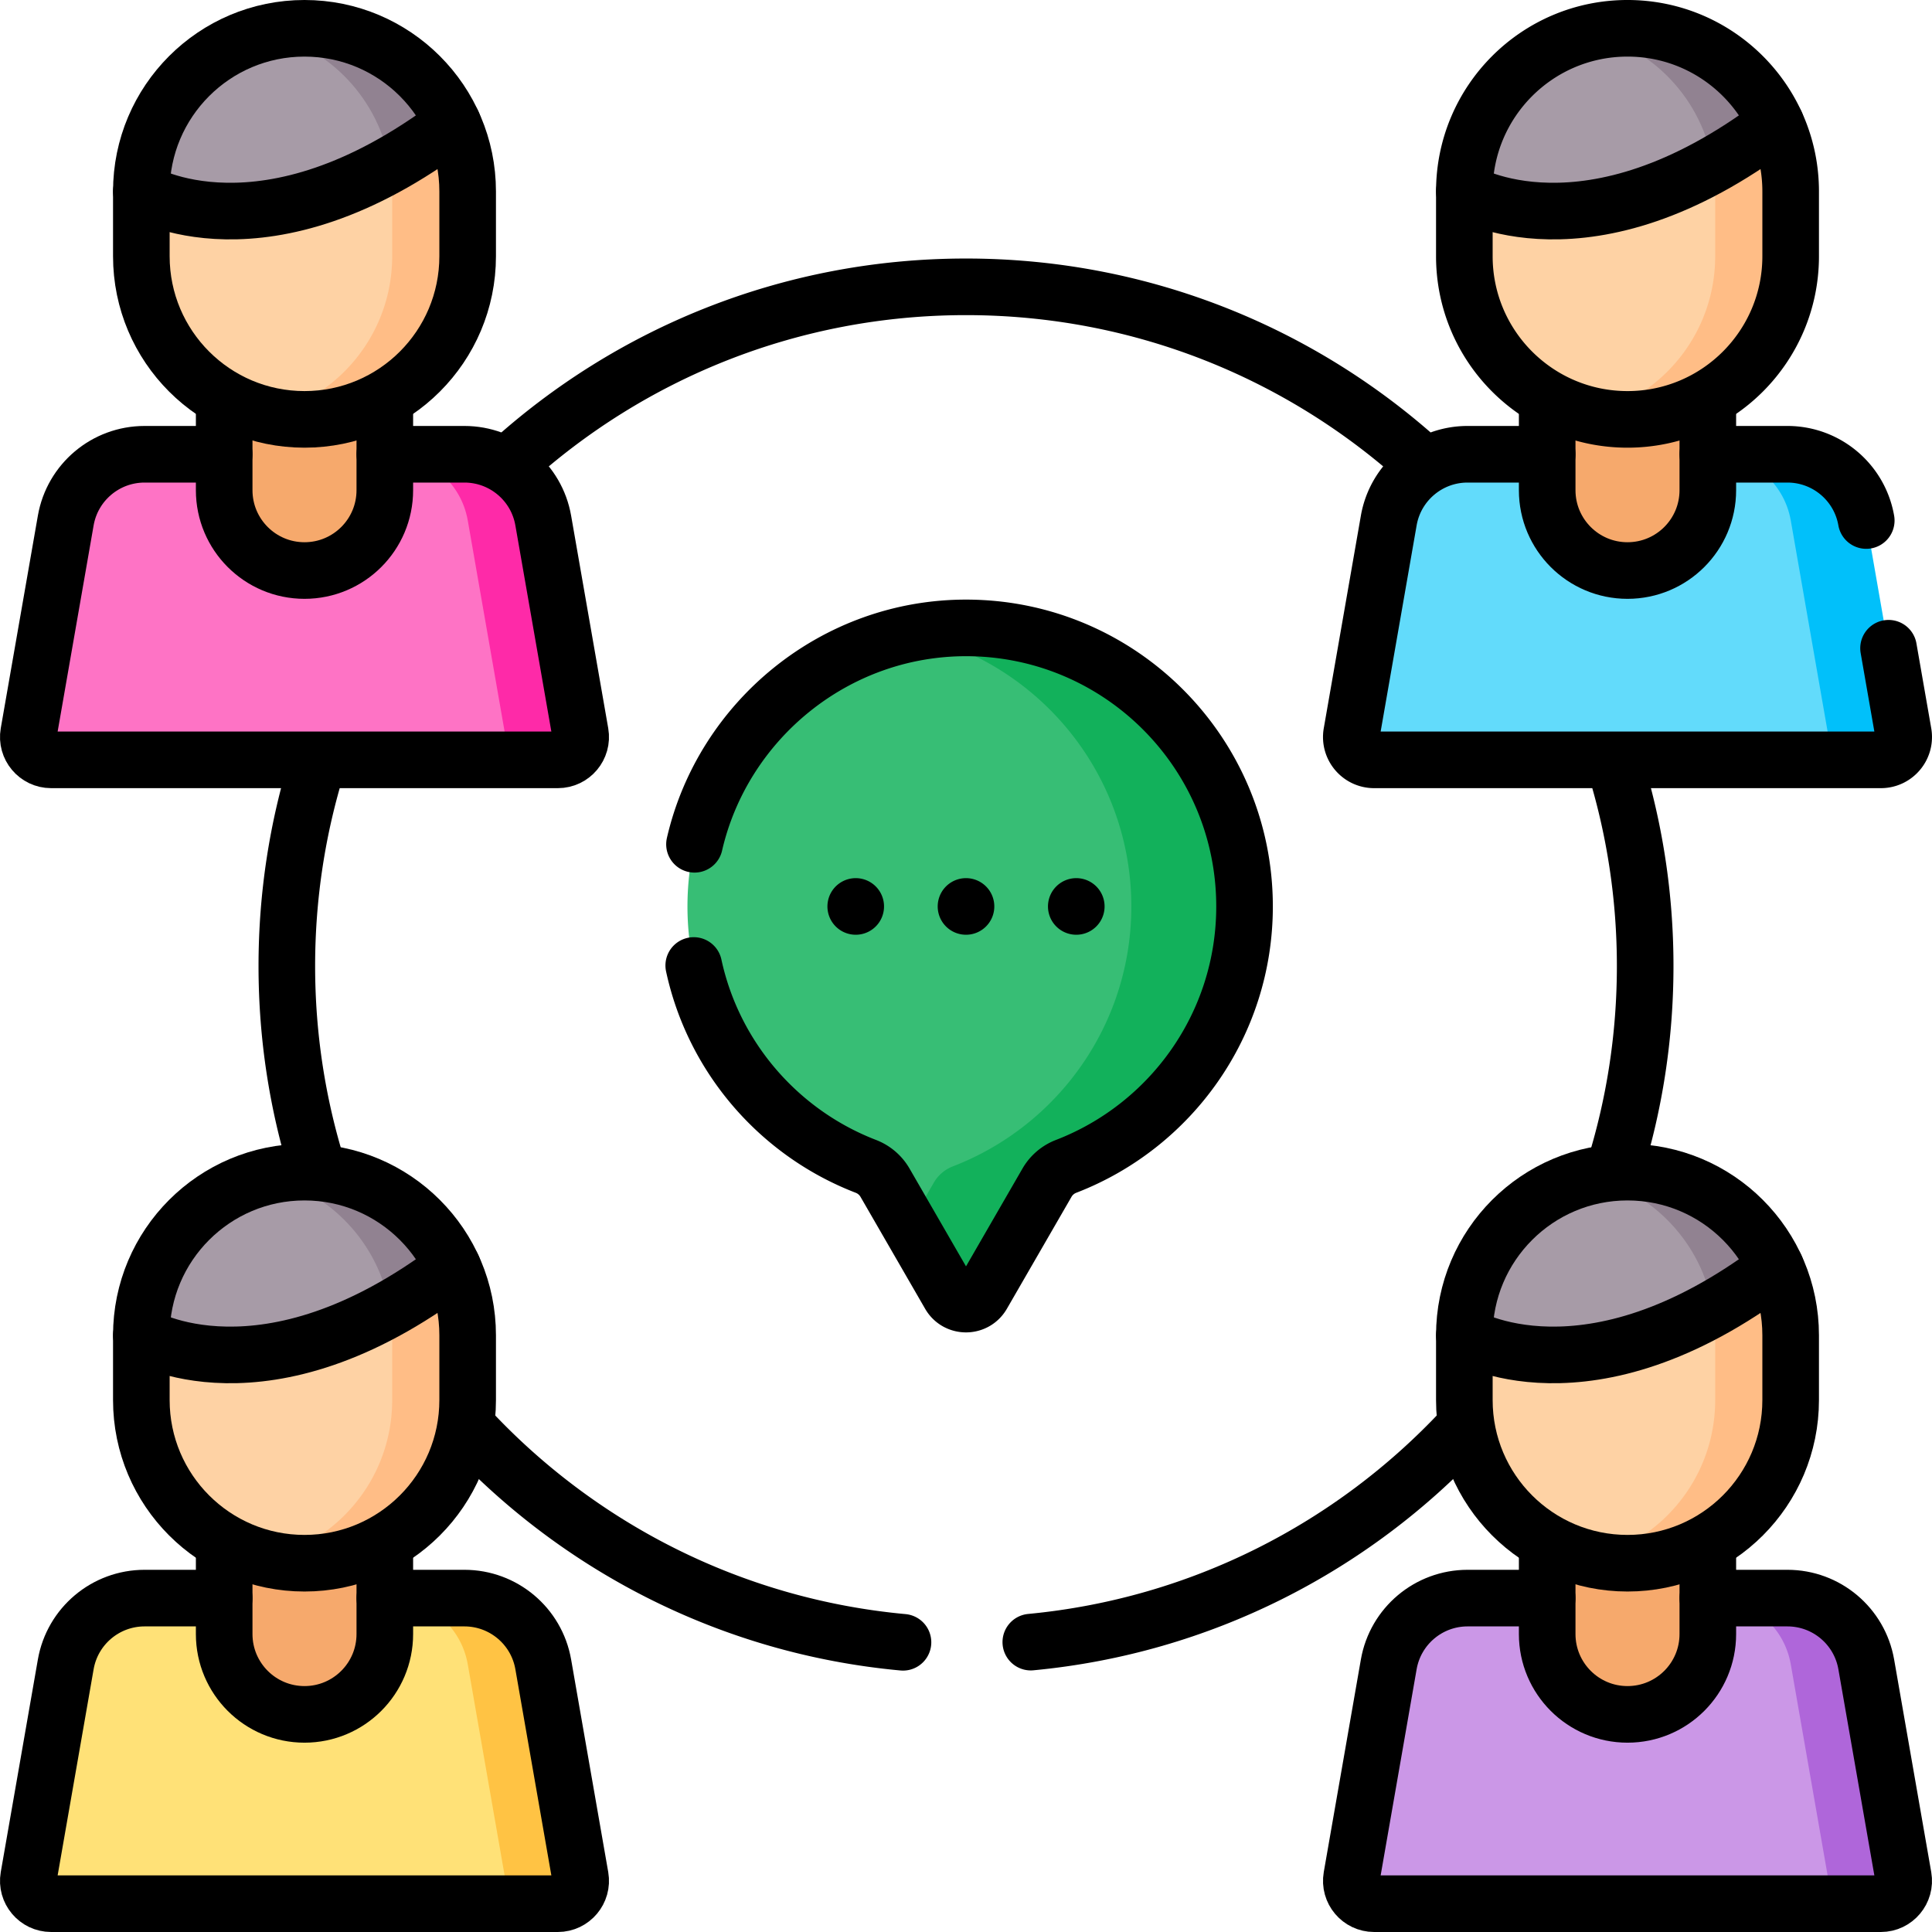 <svg xmlns="http://www.w3.org/2000/svg" version="1.1" xmlns:xlink="http://www.w3.org/1999/xlink" width="50" height="50" x="0" y="0" viewBox="0 0 512 512" style="enable-background:new 0 0 512 512" xml:space="preserve" class=""><g><path d="M137.835 504.5H13.555c-3.76 0-6.61-3.391-5.964-7.095l9.833-56.333c1.772-10.151 10.584-17.558 20.889-17.558h74.764c10.304 0 19.117 7.408 20.888 17.558l9.833 56.333c.647 3.704-2.203 7.095-5.963 7.095z" style="" fill="#FFE177" data-original="#ffe177" class=""></path><path d="m153.798 497.405-9.833-56.333c-1.772-10.151-10.584-17.558-20.888-17.558h-20c10.304 0 19.117 7.408 20.888 17.558l9.833 56.333c.646 3.704-2.204 7.095-5.964 7.095h20c3.761 0 6.611-3.391 5.964-7.095z" style="" fill="#FFC344" data-original="#ffc344"></path><path d="M80.695 454.328c-11.755 0-21.285-9.53-21.285-21.285v-58.745h42.57v58.745c0 11.755-9.529 21.285-21.285 21.285z" style="" fill="#F6A96C" data-original="#f6a96c"></path><path d="M80.695 413.269c-3.443 0-6.792.598-10.003-.163-19.057-4.514-33.235-21.639-33.235-42.075v-17.163c0-20.437 14.178-27.562 33.235-32.075 3.211-.76 6.56-10.163 10.003-10.163 23.88 0 42.238 18.358 42.238 42.238v17.163c0 23.88-18.358 42.238-42.238 42.238z" style="" fill="#FED2A4" data-original="#fed2a4"></path><path d="M80.695 320.63c-3.444 0-6.789.415-10 1.175 16.819 3.984 29.841 7.783 32.667 25.019a43.49 43.49 0 0 1 .571 7.044v17.163c0 20.436-14.182 37.549-33.238 42.063a43.302 43.302 0 0 0 10 1.175c23.88 0 43.238-19.358 43.238-43.238v-17.163a43.08 43.08 0 0 0-3.908-17.988c-6.825-14.9-21.869-15.25-39.33-15.25z" style="" fill="#FFBD86" data-original="#ffbd86"></path><path d="M112.856 335.871c-6.826-14.899-14.7-24.242-32.161-24.242-3.443 0-6.792-.598-10.003.163-19.057 4.513-33.235 21.638-33.235 42.075 0 0 25.405 15.519 65.9-7.043 5.301-2.953 3.704-6.573 9.499-10.953z" style="" fill="#A79BA7" data-original="#a79ba7"></path><path d="M80.695 310.63c-3.444 0-6.789.414-10 1.175 16.817 3.984 29.831 17.782 32.659 35.014 5.303-2.954 10.862-6.553 16.66-10.935-6.826-14.899-21.858-25.254-39.319-25.254z" style="" fill="#918291" data-original="#918291"></path><path d="M488.445 504.5h-124.28c-3.76 0-6.61-3.391-5.964-7.095l9.833-56.333c1.772-10.151 10.584-17.558 20.889-17.558h74.764c10.304 0 19.117 7.408 20.888 17.558l9.833 56.333c.647 3.704-2.204 7.095-5.963 7.095z" style="" fill="#CB97E7" data-original="#cb97e7"></path><path d="m504.408 497.405-9.833-56.333c-1.772-10.151-10.584-17.558-20.888-17.558h-20c10.304 0 19.117 7.408 20.888 17.558l9.833 56.333c.647 3.704-2.204 7.095-5.964 7.095h20c3.76 0 6.611-3.391 5.964-7.095z" style="" fill="#AF66DA" data-original="#af66da"></path><path d="M431.305 454.328c-11.755 0-21.285-9.53-21.285-21.285v-58.745h42.57v58.745c0 11.755-9.53 21.285-21.285 21.285z" style="" fill="#F6A96C" data-original="#f6a96c"></path><path d="M431.305 413.269c-3.443 0-6.792.598-10.003-.163-19.057-4.514-33.235-21.639-33.235-42.075v-17.163c0-20.437 14.178-27.562 33.235-32.075 3.211-.76 6.56-10.163 10.003-10.163 23.88 0 42.238 18.358 42.238 42.238v17.163c0 23.88-18.358 42.238-42.238 42.238z" style="" fill="#FED2A4" data-original="#fed2a4"></path><path d="M431.305 320.63c-3.444 0-6.789.415-10 1.175 16.819 3.984 29.841 7.783 32.667 25.019a43.49 43.49 0 0 1 .571 7.044v17.163c0 20.436-14.182 37.549-33.238 42.063a43.302 43.302 0 0 0 10 1.175c23.88 0 43.238-19.358 43.238-43.238v-17.163a43.08 43.08 0 0 0-3.908-17.988c-6.825-14.9-21.869-15.25-39.33-15.25z" style="" fill="#FFBD86" data-original="#ffbd86"></path><path d="M463.466 335.871c-6.826-14.899-14.7-24.242-32.161-24.242-3.443 0-6.792-.598-10.003.163-19.057 4.513-33.235 21.638-33.235 42.075 0 0 25.405 15.519 65.9-7.043 5.301-2.953 3.703-6.573 9.499-10.953z" style="" fill="#A79BA7" data-original="#a79ba7"></path><path d="M431.305 310.63c-3.444 0-6.789.414-10 1.175 16.817 3.984 29.831 17.782 32.659 35.014 5.303-2.954 10.862-6.553 16.66-10.935-6.826-14.899-21.858-25.254-39.319-25.254z" style="" fill="#918291" data-original="#918291"></path><path d="M137.835 201.37H13.555c-3.76 0-6.61-3.391-5.964-7.095l9.833-56.333c1.772-10.151 10.584-17.558 20.889-17.558h74.764c10.304 0 19.117 7.408 20.888 17.558l9.833 56.333c.647 3.704-2.203 7.095-5.963 7.095z" style="" fill="#FE73C5" data-original="#fe73c5"></path><path d="m153.798 194.276-9.833-56.333c-1.772-10.151-10.584-17.558-20.888-17.558h-20c10.304 0 19.117 7.407 20.888 17.558l9.833 56.333c.646 3.704-2.204 7.095-5.964 7.095h20c3.761-.001 6.611-3.392 5.964-7.095z" style="" fill="#FE2AA8" data-original="#fe2aa8"></path><path d="M80.695 151.198c-11.755 0-21.285-9.53-21.285-21.285V71.169h42.57v58.745c0 11.755-9.529 21.284-21.285 21.284z" style="" fill="#F6A96C" data-original="#f6a96c"></path><path d="M80.695 110.14c-3.443 0-6.792.598-10.003-.163-19.057-4.513-33.235-21.639-33.235-42.075V50.738c0-20.437 14.178-27.562 33.235-32.075 3.211-.76 6.56-10.163 10.003-10.163 23.88 0 42.238 18.358 42.238 42.238v17.163c0 23.88-18.358 42.239-42.238 42.239z" style="" fill="#FED2A4" data-original="#fed2a4"></path><path d="M80.695 17.5c-3.444 0-6.789.415-10 1.175 16.819 3.984 29.841 7.783 32.667 25.019a43.49 43.49 0 0 1 .571 7.044v17.163c0 20.436-14.182 37.549-33.238 42.063a43.302 43.302 0 0 0 10 1.175c23.88 0 43.238-19.359 43.238-43.238V50.738a43.08 43.08 0 0 0-3.908-17.988C113.2 17.85 98.156 17.5 80.695 17.5z" style="" fill="#FFBD86" data-original="#ffbd86"></path><path d="M112.856 32.742C106.03 17.842 98.156 8.5 80.695 8.5c-3.443 0-6.792-.598-10.003.163-19.057 4.514-33.235 21.639-33.235 42.075 0 0 25.405 15.519 65.9-7.043 5.301-2.954 3.704-6.574 9.499-10.953z" style="" fill="#A79BA7" data-original="#a79ba7"></path><path d="M80.695 7.5c-3.444 0-6.789.415-10 1.175 16.817 3.984 29.831 17.782 32.659 35.014 5.303-2.955 10.862-6.553 16.66-10.935C113.188 17.856 98.156 7.5 80.695 7.5z" style="" fill="#918291" data-original="#918291"></path><path d="M488.445 201.37h-124.28c-3.76 0-6.61-3.391-5.964-7.095l9.833-56.333c1.772-10.151 10.584-17.558 20.889-17.558h74.764c10.304 0 19.117 7.408 20.888 17.558l9.833 56.333c.647 3.704-2.204 7.095-5.963 7.095z" style="" fill="#62DBFB" data-original="#62dbfb"></path><path d="m504.408 194.276-9.833-56.333c-1.772-10.151-10.584-17.558-20.888-17.558h-20c10.304 0 19.117 7.407 20.888 17.558l9.833 56.333c.647 3.704-2.204 7.095-5.964 7.095h20c3.76-.001 6.611-3.392 5.964-7.095z" style="" fill="#01C0FA" data-original="#01c0fa"></path><path d="M431.305 151.198c-11.755 0-21.285-9.53-21.285-21.285V71.169h42.57v58.745c0 11.755-9.53 21.284-21.285 21.284z" style="" fill="#F6A96C" data-original="#f6a96c"></path><path d="M431.305 110.14c-3.443 0-6.792.598-10.003-.163-19.057-4.513-33.235-21.639-33.235-42.075V50.738c0-20.437 14.178-27.562 33.235-32.075 3.211-.76 6.56-10.163 10.003-10.163 23.88 0 42.238 18.358 42.238 42.238v17.163c0 23.88-18.358 42.239-42.238 42.239z" style="" fill="#FED2A4" data-original="#fed2a4"></path><path d="M431.305 17.5c-3.444 0-6.789.415-10 1.175 16.819 3.984 29.841 7.783 32.667 25.019a43.49 43.49 0 0 1 .571 7.044v17.163c0 20.436-14.182 37.549-33.238 42.063a43.302 43.302 0 0 0 10 1.175c23.88 0 43.238-19.359 43.238-43.238V50.738a43.08 43.08 0 0 0-3.908-17.988c-6.825-14.9-21.869-15.25-39.33-15.25z" style="" fill="#FFBD86" data-original="#ffbd86"></path><path d="M463.466 32.742c-6.826-14.9-14.7-24.242-32.161-24.242-3.443 0-6.792-.598-10.003.163-19.057 4.514-33.235 21.639-33.235 42.075 0 0 25.405 15.519 65.9-7.043 5.301-2.954 3.703-6.574 9.499-10.953z" style="" fill="#A79BA7" data-original="#a79ba7"></path><path d="M431.305 7.5c-3.444 0-6.789.415-10 1.175 16.817 3.984 29.831 17.782 32.659 35.014 5.303-2.955 10.862-6.553 16.66-10.935C463.798 17.856 448.766 7.5 431.305 7.5z" style="" fill="#918291" data-original="#918291"></path><path d="M319.815 240.216c0-40.671-22.893-72.66-63.528-72.815-5.201-.02-10.287-.491-15.202.531-32.808 6.824-57.995 35.659-58.876 70.364-.818 32.228 19.034 59.913 47.241 70.793a10.017 10.017 0 0 1 5.084 4.33l6.466 11.2 10.67 11.177c1.924 3.333 6.736 3.333 8.66 0l7.137-22.378a9.984 9.984 0 0 1 5.065-4.321c27.654-10.659 47.283-37.47 47.283-68.881z" style="" fill="#37BE75" data-original="#bbec6c" class="" opacity="1"></path><path d="M256.287 166.401a73.214 73.214 0 0 0-15.2 1.543c33.531 6.964 58.728 36.675 58.728 72.271 0 31.412-19.629 58.223-47.284 68.881a9.99 9.99 0 0 0-5.065 4.322L241 324.619l10.67 18.481c1.924 3.333 6.736 3.333 8.66 0l17.137-29.682a9.99 9.99 0 0 1 5.065-4.322c27.655-10.658 47.283-37.469 47.283-68.881 0-40.671-32.893-73.659-73.528-73.814z" style="" fill="#12B15B" data-original="#97d729" class="" opacity="1"></path><path d="M59.41 423.514H38.313c-10.304 0-19.117 7.408-20.889 17.558l-9.833 56.333c-.647 3.704 2.204 7.095 5.964 7.095h134.279c3.76 0 6.61-3.391 5.964-7.095l-9.833-56.333c-1.772-10.151-10.584-17.558-20.888-17.558H101.98" style="stroke-linecap: round; stroke-linejoin: round; stroke-miterlimit: 10;" fill="none" stroke="#000000" stroke-width="15px" stroke-linecap="round" stroke-linejoin="round" stroke-miterlimit="10" data-original="#000000" class=""></path><path d="M101.98 410.179v22.864c0 11.755-9.53 21.285-21.285 21.285h0c-11.755 0-21.285-9.53-21.285-21.285v-22.864M37.457 353.868s32.492 19.848 82.557-17.983" style="stroke-linecap: round; stroke-linejoin: round; stroke-miterlimit: 10;" fill="none" stroke="#000000" stroke-width="15px" stroke-linecap="round" stroke-linejoin="round" stroke-miterlimit="10" data-original="#000000" class=""></path><path d="M80.695 414.269h0c-23.88 0-43.238-19.358-43.238-43.238v-17.163c0-23.88 19.358-43.238 43.238-43.238h0c23.88 0 43.238 19.358 43.238 43.238v17.163c0 23.88-19.358 43.238-43.238 43.238zM410.02 423.514h-21.097c-10.304 0-19.117 7.408-20.889 17.558l-9.833 56.333c-.646 3.704 2.204 7.095 5.964 7.095h134.279c3.76 0 6.61-3.391 5.964-7.095l-9.833-56.333c-1.772-10.151-10.584-17.558-20.888-17.558H452.59" style="stroke-linecap: round; stroke-linejoin: round; stroke-miterlimit: 10;" fill="none" stroke="#000000" stroke-width="15px" stroke-linecap="round" stroke-linejoin="round" stroke-miterlimit="10" data-original="#000000" class=""></path><path d="M452.59 410.179v22.864c0 11.755-9.529 21.285-21.285 21.285h0c-11.755 0-21.285-9.53-21.285-21.285v-22.864M388.067 353.868s32.492 19.848 82.557-17.983" style="stroke-linecap: round; stroke-linejoin: round; stroke-miterlimit: 10;" fill="none" stroke="#000000" stroke-width="15px" stroke-linecap="round" stroke-linejoin="round" stroke-miterlimit="10" data-original="#000000" class=""></path><path d="M431.305 414.269h0c-23.88 0-43.238-19.358-43.238-43.238v-17.163c0-23.88 19.358-43.238 43.238-43.238h0c23.88 0 43.238 19.358 43.238 43.238v17.163c0 23.88-19.358 43.238-43.238 43.238zM59.41 120.384H38.313c-10.304 0-19.117 7.408-20.889 17.558l-9.833 56.333c-.647 3.704 2.204 7.095 5.964 7.095h134.279c3.76 0 6.61-3.391 5.964-7.095l-9.833-56.333c-1.772-10.151-10.584-17.558-20.888-17.558H101.98" style="stroke-linecap: round; stroke-linejoin: round; stroke-miterlimit: 10;" fill="none" stroke="#000000" stroke-width="15px" stroke-linecap="round" stroke-linejoin="round" stroke-miterlimit="10" data-original="#000000" class=""></path><path d="M101.98 107.049v22.864c0 11.755-9.53 21.285-21.285 21.285h0c-11.755 0-21.285-9.529-21.285-21.285v-22.864M37.457 50.738s32.492 19.848 82.557-17.983" style="stroke-linecap: round; stroke-linejoin: round; stroke-miterlimit: 10;" fill="none" stroke="#000000" stroke-width="15px" stroke-linecap="round" stroke-linejoin="round" stroke-miterlimit="10" data-original="#000000" class=""></path><path d="M80.695 111.14h0c-23.88 0-43.238-19.358-43.238-43.238V50.738c0-23.88 19.358-43.238 43.238-43.238h0c23.88 0 43.238 19.358 43.238 43.238v17.163c0 23.88-19.358 43.239-43.238 43.239zM452.59 107.049v22.864c0 11.755-9.529 21.285-21.285 21.285h0c-11.755 0-21.285-9.529-21.285-21.285v-22.864M388.067 50.738s32.492 19.848 82.557-17.983" style="stroke-linecap: round; stroke-linejoin: round; stroke-miterlimit: 10;" fill="none" stroke="#000000" stroke-width="15px" stroke-linecap="round" stroke-linejoin="round" stroke-miterlimit="10" data-original="#000000" class=""></path><path d="M431.305 111.14h0c-23.88 0-43.238-19.358-43.238-43.238V50.738c0-23.88 19.358-43.238 43.238-43.238h0c23.88 0 43.238 19.358 43.238 43.238v17.163c0 23.88-19.358 43.239-43.238 43.239zM183.848 255.865c5.281 24.451 22.684 44.385 45.602 53.225a10.017 10.017 0 0 1 5.084 4.33l17.136 29.68c1.924 3.333 6.736 3.333 8.66 0l17.137-29.682a9.984 9.984 0 0 1 5.065-4.321c27.655-10.658 47.284-37.469 47.284-68.881 0-40.671-32.893-73.66-73.528-73.815-34.928-.133-64.673 24.459-72.242 57.343M427.897 202.477c5.259 16.908 8.092 34.885 8.092 53.523 0 18.767-2.872 36.863-8.201 53.872M134.98 122.769C166.943 93.718 209.404 76.011 256 76.011c46.611 0 89.083 17.717 121.051 46.785M84.143 309.65c-5.284-16.945-8.131-34.965-8.131-53.65 0-18.642 2.834-36.622 8.095-53.533M239.3 435.224c-45.468-4.183-86.04-25.278-115.368-56.937M387.564 378.829c-29.186 31.248-69.373 52.089-114.389 56.35M494.575 137.942c-1.772-10.151-10.584-17.558-20.888-17.558H452.59M410.02 120.384h-21.097c-10.304 0-19.117 7.408-20.889 17.558l-9.833 56.333c-.646 3.704 2.204 7.095 5.964 7.095h134.279c3.76 0 6.61-3.391 5.964-7.095l-3.925-22.486M226.776 240.216h0M256 240.216h0M285.224 240.216h0" style="stroke-linecap: round; stroke-linejoin: round; stroke-miterlimit: 10;" fill="none" stroke="#000000" stroke-width="15px" stroke-linecap="round" stroke-linejoin="round" stroke-miterlimit="10" data-original="#000000" class=""></path></g></svg>